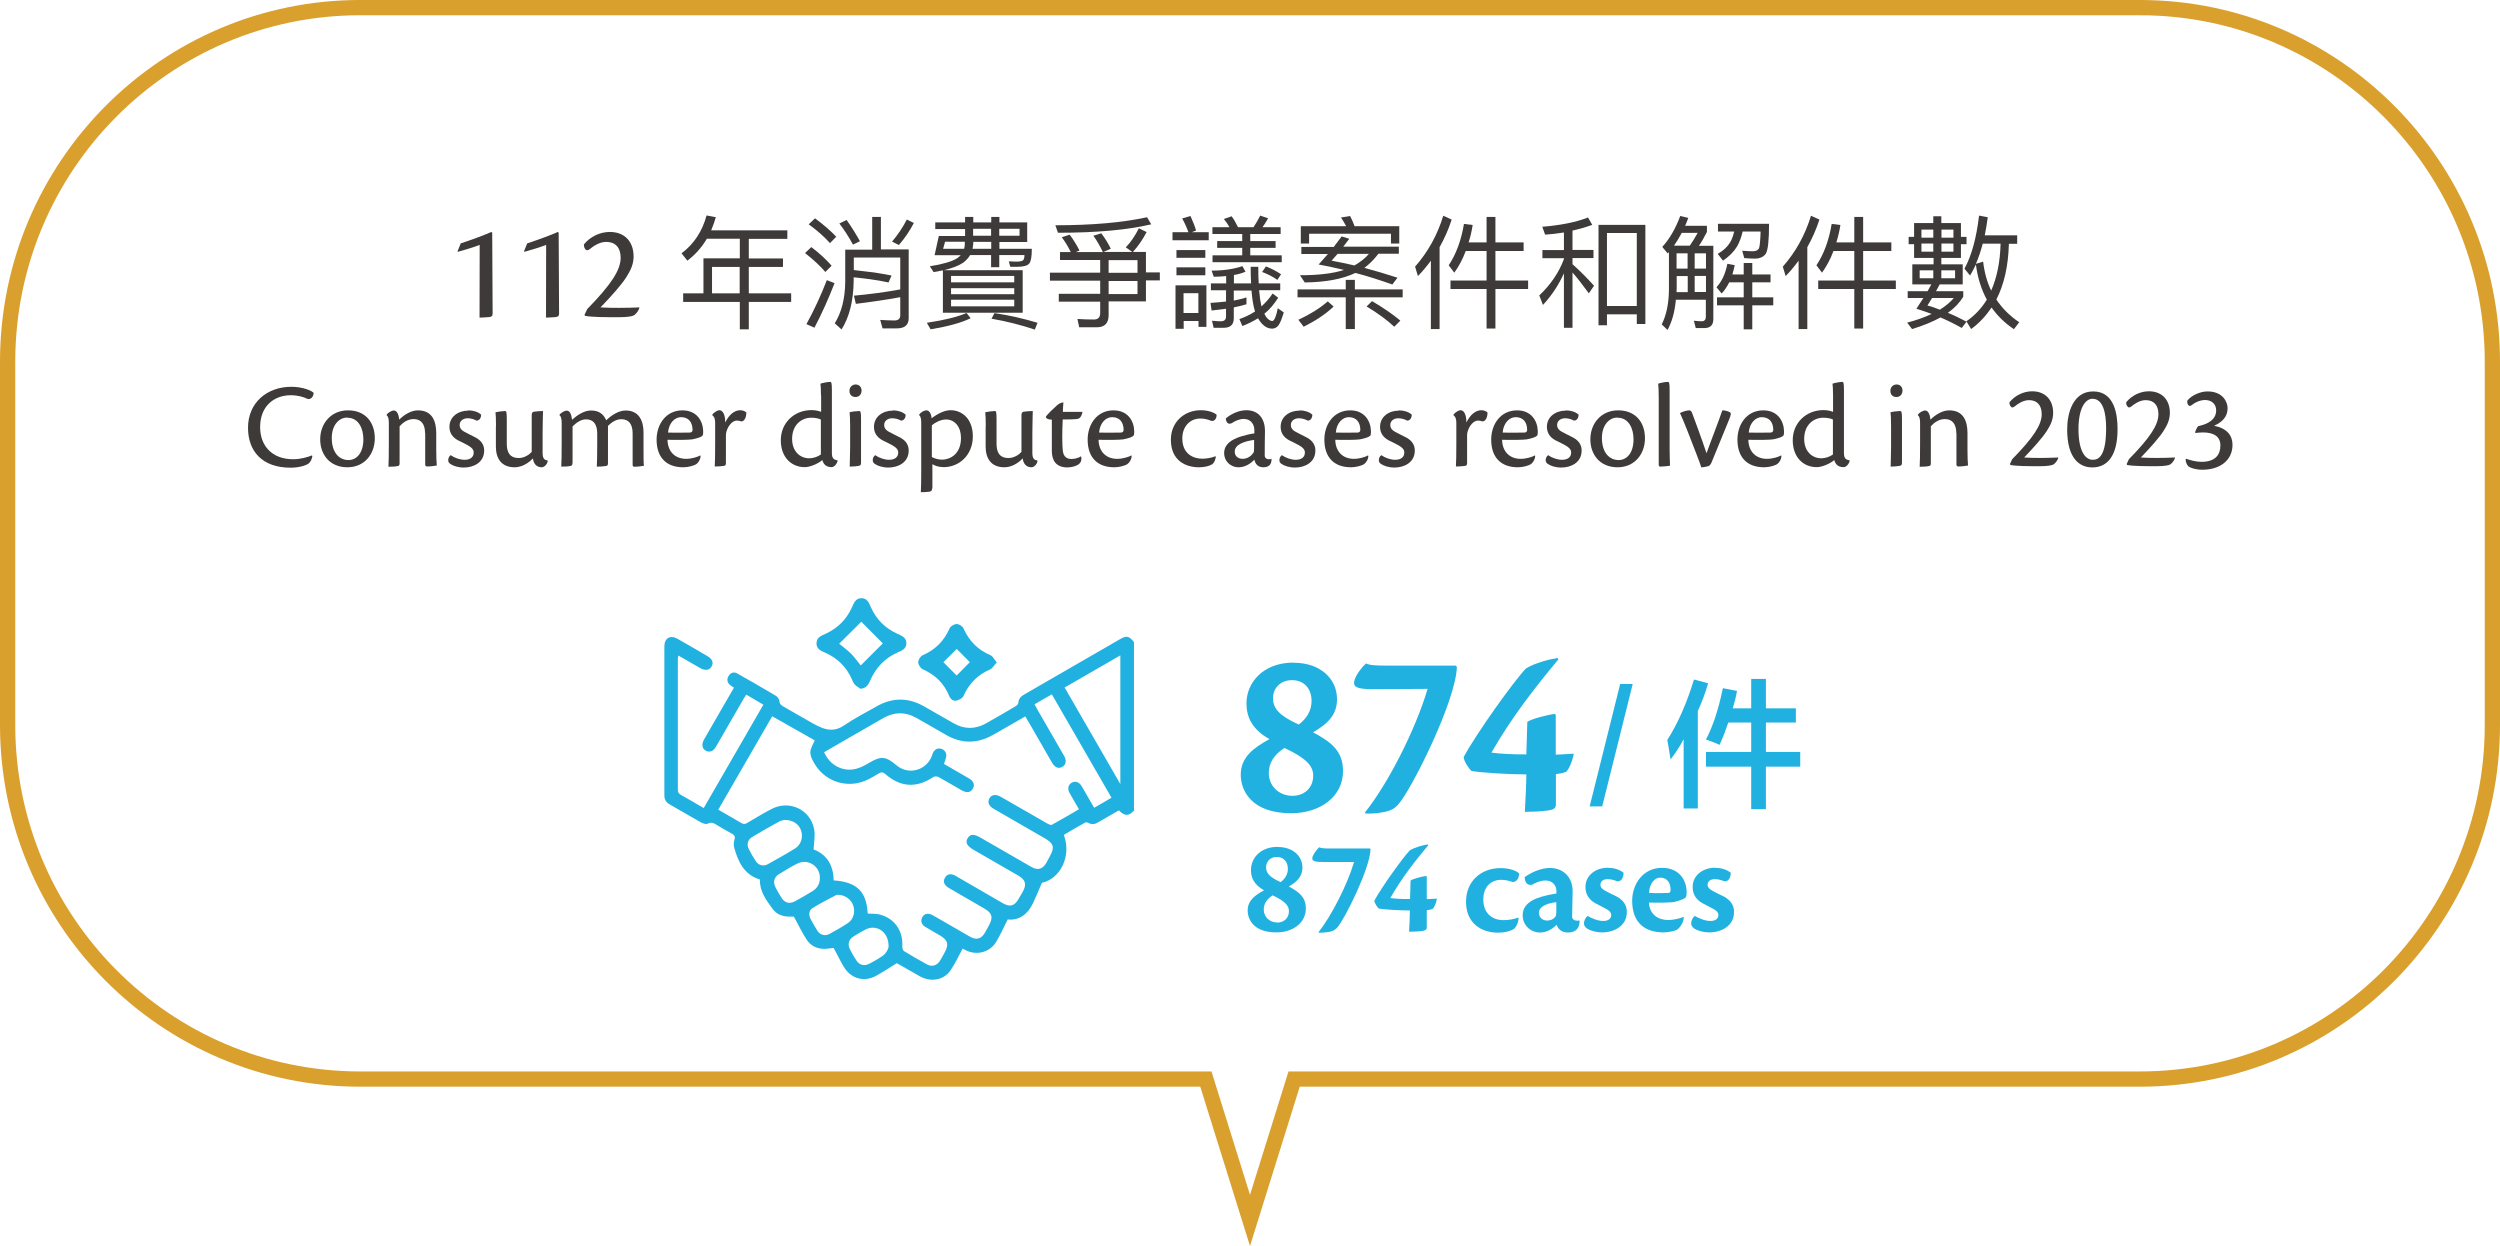 <?xml version="1.0" encoding="UTF-8"?>
<svg id="_圖層_2" data-name="圖層_2" xmlns="http://www.w3.org/2000/svg" xmlns:xlink="http://www.w3.org/1999/xlink" viewBox="0 0 183.56 91.5">
  <defs>
    <style>
      .cls-1, .cls-2 {
        fill: none;
      }

      .cls-2 {
        stroke: #daa02d;
        stroke-miterlimit: 10;
        stroke-width: 1.12px;
      }

      .cls-3 {
        fill: #3e3a39;
      }

      .cls-4 {
        fill: #21b1e0;
      }

      .cls-5 {
        clip-path: url(#clippath);
      }
    </style>
    <clipPath id="clippath">
      <rect class="cls-1" x="0" y="0" width="183.56" height="91.5"/>
    </clipPath>
  </defs>
  <g id="_圖層_1-2" data-name="圖層_1">
    <g>
      <path class="cls-4" d="M94.98,48.66c1.96,0,3.19,1.17,3.19,2.68,0,1.21-.77,1.85-1.76,2.43,1.42.76,2.2,1.42,2.2,2.86,0,1.8-1.6,3.08-3.82,3.08-2.9,0-3.69-1.66-3.69-2.83,0-1.31.99-2,2.11-2.61-1.28-.72-1.69-1.62-1.69-2.63,0-1.49,1.19-2.99,3.46-2.99h.02ZM94.91,58.43c.86,0,1.51-.58,1.51-1.48,0-.74-.56-1.31-2.11-2.03-.79.5-1.15,1.13-1.15,1.84,0,.95.74,1.67,1.73,1.67h.02ZM94.84,49.94c-.77,0-1.37.54-1.37,1.33s.52,1.3,1.89,1.93c.56-.43.94-.99.94-1.73,0-.86-.5-1.53-1.44-1.53h-.02Z"/>
      <path class="cls-4" d="M106.97,48.95c-.05,2.47-3.33,9.02-4.29,10.1-.29.34-.61.5-1.15.59-.52.09-.94.11-1.28.09l-.02-.09c1.64-2.04,3.69-6.01,4.59-9.06-.65,0-2.12.02-4.09.02-1.21,0-1.35-.22-1.3-.56.05-.36.52-1.03.88-1.33.23.14.74.16,1.55.16h5.02l.07.07Z"/>
      <path class="cls-4" d="M114.42,48.42c-1.58,1.89-3.47,4.29-4.91,6.84.68.09,1.62.14,2.56.13l.07-2.39c.36-.23,1.48-.52,2.02-.58l.07.07v2.92c.23,0,.88-.05,1.3-.07l.02.04c-.13.58-.31,1.01-.54,1.28-.29.13-.56.14-.77.18v2.23c0,.29-.2.38-.52.43-.54.09-1.46.11-1.76.11.05-.88.11-2.16.11-2.75-1.35,0-3.31-.13-4.02-.25-.14-.09-.58-.7-.58-1.03.92-1.71,3.67-5.56,4.57-6.5.65-.4,1.73-.68,2.34-.77l.05.13Z"/>
    </g>
    <g>
      <path class="cls-4" d="M116.72,59.21l2.24-8.99h.92l-2.24,8.99h-.92Z"/>
      <path class="cls-4" d="M122.66,55.77c-.08-.53-.16-1.01-.24-1.44.77-1.2,1.42-2.68,1.96-4.44l1.04.28c-.21.72-.47,1.4-.76,2.04v7.15h-1.04v-5.08c-.27.51-.59,1-.96,1.48ZM126.26,54.69c-.16-.08-.43-.19-.8-.32-.08-.03-.15-.05-.2-.08.51-.96.92-2.21,1.24-3.76l1.04.2c-.08.45-.19.88-.32,1.28h1.36v-2.16h1.08v2.16h2.2v1.04h-2.2v2.16h2.52v1.08h-2.52v3.12h-1.08v-3.12h-3.32v-1.08h3.32v-2.16h-1.68c-.19.56-.4,1.11-.64,1.64Z"/>
    </g>
    <g>
      <path class="cls-4" d="M93.82,62.19c1.11,0,1.81.66,1.81,1.52,0,.68-.44,1.05-1,1.38.81.43,1.25.81,1.25,1.62,0,1.02-.91,1.75-2.17,1.75-1.65,0-2.1-.94-2.1-1.61,0-.75.56-1.13,1.2-1.48-.73-.41-.96-.92-.96-1.49,0-.85.67-1.7,1.96-1.7h0ZM93.78,67.74c.49,0,.86-.33.86-.84,0-.42-.32-.75-1.2-1.16-.45.29-.65.64-.65,1.04,0,.54.42.95.98.95h.01ZM93.74,62.92c-.44,0-.78.31-.78.76s.3.74,1.07,1.09c.32-.25.53-.56.53-.98,0-.49-.29-.87-.82-.87h0Z"/>
      <path class="cls-4" d="M100.63,62.35c-.03,1.4-1.89,5.12-2.43,5.74-.16.19-.35.29-.65.34-.3.05-.53.06-.73.05v-.05c.92-1.16,2.09-3.42,2.6-5.14-.37,0-1.21,0-2.32,0-.69,0-.77-.12-.74-.32.03-.2.3-.58.5-.76.13.08.42.09.88.09h2.85l.04.04Z"/>
      <path class="cls-4" d="M104.87,62.06c-.9,1.07-1.97,2.43-2.79,3.88.39.05.92.08,1.45.07l.04-1.36c.2-.13.84-.3,1.15-.33l.04.04v1.66c.13,0,.5-.03.74-.04v.02c-.06.33-.16.57-.3.73-.16.07-.32.08-.44.1v1.27c0,.16-.11.21-.3.25-.31.05-.83.06-1,.06.03-.5.06-1.23.06-1.56-.77,0-1.88-.07-2.28-.14-.08-.05-.33-.4-.33-.58.52-.97,2.09-3.16,2.6-3.69.37-.23.98-.39,1.33-.44l.03.07Z"/>
      <path class="cls-4" d="M111.5,67.39c0,.3-.15.65-.34.82-.3.18-.73.27-1.16.27-1.33,0-2.36-.77-2.36-2.27s1.1-2.47,2.53-2.47c.7,0,1.19.21,1.37.39,0,.27-.13.64-.49.63-.23-.09-.55-.16-.83-.16-.74,0-1.31.51-1.31,1.44,0,1.11.76,1.52,1.46,1.52.44,0,.83-.08,1.1-.19l.02.03Z"/>
      <path class="cls-4" d="M115.98,67.61c.01.54-.28.86-.86.86-.42,0-.7-.21-.83-.57-.27.29-.72.57-1.21.57-.67,0-1.28-.51-1.28-1.27,0-1.05,1.23-1.34,1.95-1.5.18-.04.41-.07.53-.1v-.17c0-.43-.3-.78-.81-.78-.37,0-.73.16-.95.3-.43.12-.57-.25-.57-.55.44-.32,1.16-.67,1.85-.67.92,0,1.67.61,1.67,1.73,0,.42-.04,1.2-.04,1.86,0,.13.12.28.37.28.05,0,.12,0,.17-.02v.04ZM113,67.03c0,.36.28.56.6.56.29,0,.45-.11.59-.27.05-.06.08-.16.08-.35v-.73c-.89.1-1.28.43-1.28.77h0Z"/>
      <path class="cls-4" d="M118.06,63.72c.41,0,.81.1,1.15.36,0,.27-.11.66-.47.63-.2-.09-.46-.16-.71-.16-.31,0-.52.16-.52.41,0,.21.16.34.38.46.19.11.6.3.84.42.51.29.72.67.72,1.12,0,1.01-.9,1.5-1.83,1.5-.4,0-.83-.11-1.1-.29-.13-.09-.22-.21-.22-.37,0-.21.12-.44.27-.55.3.18.74.37,1.15.37.37,0,.58-.17.58-.43,0-.18-.1-.32-.4-.47-.26-.14-.52-.27-.78-.41-.42-.24-.71-.62-.71-1.17,0-.91.79-1.43,1.67-1.43h0Z"/>
      <path class="cls-4" d="M123.63,67.33c0,.45-.36.87-.53.95-.15.07-.59.18-.95.18-1.49,0-2.31-.82-2.31-2.32,0-1.24.81-2.42,2.19-2.42,1.3,0,1.8.94,1.81,1.76,0,.14,0,.25-.03.34-.03.15-.44.3-.86.4-.25.06-1.32.07-1.88.05.05.9.71,1.28,1.4,1.28.49,0,.97-.15,1.15-.23l.02.02ZM121.91,64.44c-.38,0-.79.36-.83,1.12.42.03,1.21.02,1.45,0,.07,0,.13-.1.13-.21,0-.5-.23-.91-.75-.91h0Z"/>
      <path class="cls-4" d="M125.93,63.72c.41,0,.81.1,1.15.36,0,.27-.11.66-.47.63-.2-.09-.46-.16-.71-.16-.31,0-.52.16-.52.41,0,.21.16.34.38.46.19.11.6.3.84.42.51.29.72.67.72,1.12,0,1.01-.9,1.5-1.83,1.5-.4,0-.83-.11-1.1-.29-.13-.09-.22-.21-.22-.37,0-.21.12-.44.27-.55.3.18.74.37,1.15.37.37,0,.58-.17.58-.43,0-.18-.1-.32-.4-.47-.26-.14-.52-.27-.78-.41-.42-.24-.71-.62-.71-1.17,0-.91.79-1.43,1.67-1.43h0Z"/>
    </g>
    <g>
      <path class="cls-3" d="M36.14,17.09c0,.69.03,5.08.03,5.92,0,.21-.08.24-.24.27-.24.02-.57.04-.72.04,0-.55.01-2.7.01-5.34-.36.15-1.17.39-1.6.51l-.03-.03.24-.59c.85-.28,1.82-.64,2.25-.84l.06.06Z"/>
      <path class="cls-3" d="M41.02,17.09c0,.69.03,5.08.03,5.92,0,.21-.08.24-.24.27-.24.02-.57.04-.72.04,0-.55.01-2.7.01-5.34-.36.15-1.17.39-1.6.51l-.03-.03.24-.59c.85-.28,1.82-.64,2.25-.84l.06.06Z"/>
      <path class="cls-3" d="M43.1,22.71c1.81-1.85,2.47-2.9,2.47-3.78,0-.78-.41-1.17-1.06-1.17-.51,0-.98.34-1.19.52-.17.13-.29.13-.38-.04-.05-.08-.07-.2-.07-.29.46-.58,1.2-.92,1.9-.92,1.1,0,1.75.71,1.75,1.8,0,.55-.2,1-.54,1.53-.34.54-1.12,1.42-1.89,2.21.77.05,1.94.04,2.86,0-.04.25-.29.53-.42.59-.11.07-.51.13-1.07.13-1.05,0-1.99,0-2.51-.1l-.03-.08.19-.4Z"/>
    </g>
    <g>
      <path class="cls-3" d="M50.47,19.14l-.43-.54c.91-.68,1.52-1.61,1.84-2.78l.68.13c-.1.34-.22.66-.34.96h5.59v.63h-2.83v1.44h2.51v.62h-2.51v1.94h3.11v.63h-3.11v2.01h-.66v-2.01h-4.16v-.63h1.49v-2.57h2.67v-1.44h-2.42c-.38.64-.85,1.17-1.42,1.6ZM54.31,21.54v-1.94h-2.03v1.94h2.03Z"/>
      <path class="cls-3" d="M61.06,19.51l-.46.46c-.36-.43-.86-.89-1.49-1.39l.46-.44c.59.45,1.09.91,1.49,1.37ZM61.28,20.78c-.45,1.16-.94,2.25-1.48,3.28l-.59-.26c.58-1.05,1.07-2.13,1.5-3.23l.57.22ZM61.4,17.38l-.46.47c-.38-.43-.89-.89-1.56-1.38l.46-.44c.61.45,1.13.9,1.56,1.35ZM64.68,15.91v2.4h2.04v5.05c0,.5-.29.75-.86.75h-1.06l-.17-.62c.37.02.71.04,1.04.04.29,0,.43-.13.43-.38v-1.33c-1.03.19-2.12.35-3.26.49l-.14-.6c1.19-.11,2.32-.26,3.4-.46v-2.34h-3.41v.92c.65.07,1.15.13,1.52.18.32.05.74.12,1.25.22l-.22.51c-.46-.1-.92-.18-1.37-.24-.39-.05-.78-.1-1.19-.14v.28c-.02,1.46-.32,2.65-.89,3.55l-.5-.45c.5-.8.76-1.82.77-3.06v-2.35h1.98v-2.4h.62ZM63.14,17.71l-.51.25c-.32-.58-.65-1.1-1-1.55l.53-.26c.34.48.67,1,.98,1.56ZM67.1,16.37c-.29.56-.65,1.1-1.1,1.62l-.5-.25c.45-.54.81-1.08,1.08-1.62l.52.25Z"/>
      <path class="cls-3" d="M71.26,23.37c-.68.33-1.66.6-2.93.81l-.28-.48c1.28-.19,2.25-.43,2.92-.72l.3.39ZM73.37,18.27h2.39c0,.57-.06.93-.19,1.08-.13.16-.43.24-.89.24-.17,0-.34,0-.5,0l-.11-.4c.2,0,.38.02.54.02.28,0,.45-.04.52-.11.05-.07.09-.19.09-.37h-1.85v.89h-.6v-.89h-1.54c-.13.21-.29.39-.5.55-.33.23-.81.41-1.43.56h5.79v3.12h-5.86v-3.11c-.22.04-.45.09-.68.13l-.28-.43c.96-.15,1.63-.35,2.01-.59.1-.07.19-.15.26-.22h-1.92l.31-1.41h1.93v-.51h-2.19v-.49h2.19v-.4h.6v.4h1.32v-.4h.6v.4h2.04v1.44h-2.04v.51ZM69.25,18.27h1.54c.03-.11.04-.21.05-.31v-.21h-1.45l-.14.51ZM74.47,20.73v-.47h-4.64v.47h4.64ZM74.47,21.6v-.44h-4.64v.44h4.64ZM74.47,22.01h-4.64v.48h4.64v-.48ZM71.45,17.96c0,.11-.03.21-.04.31h1.37v-.51h-1.32v.21ZM71.45,17.31h1.32v-.51h-1.32v.51ZM76.18,23.7l-.2.5c-1.02-.34-2.08-.61-3.18-.8l.22-.41c1.1.16,2.15.41,3.16.71ZM73.37,17.31h1.49v-.51h-1.49v.51Z"/>
      <path class="cls-3" d="M81.4,22.16v.98c0,.59-.29.89-.86.89h-1.3l-.13-.61c.42.03.83.04,1.21.04.31,0,.46-.16.46-.48v-.83h-3.04v-.58h3.04v-.96h-3.69v-.59h3.69v-.93h-2.95v-.58h.79c-.2-.41-.42-.77-.66-1.09l.58-.19c.27.36.51.75.72,1.16l-.26.12h1.98c-.22-.45-.45-.86-.7-1.2l.58-.18c.27.35.5.73.7,1.13l-.54.24h2.12l-.48-.34c.38-.39.69-.86.96-1.4l.57.28c-.3.57-.63,1.05-1.01,1.46h.96v1.5h1.02v.59h-1.02v1.54h-2.75ZM84.53,16.47c-1.72.41-4.01.62-6.85.62l-.19-.55c2.71,0,4.95-.2,6.73-.59l.31.52ZM81.4,20.03h2.12v-.93h-2.12v.93ZM81.4,21.59h2.12v-.96h-2.12v.96Z"/>
      <path class="cls-3" d="M87.83,16.92l-.33.13h1.25v.59h-2.66v-.59h1.17c-.13-.36-.28-.69-.46-1.01l.61-.18c.18.4.32.75.41,1.06ZM86.9,24.14h-.59v-3.19h2.27v3.05h-.58v-.43h-1.09v.57ZM88.5,18.36v.57h-2.12v-.57h2.12ZM88.5,19.63v.58h-2.12v-.58h2.12ZM87.99,21.53h-1.09v1.45h1.09v-1.45ZM90.03,20.81v-.54c-.29.03-.59.05-.91.05l-.16-.45c.9,0,1.66-.12,2.26-.33l.23.41c-.25.11-.54.19-.85.24v.62h1.26c-.02-.38-.03-.79-.03-1.22h.56c0,.45,0,.86.03,1.22h1.58v.5h-1.55c.04.49.1.88.17,1.19.32-.29.6-.61.82-.95l.41.31c-.29.46-.62.86-1.02,1.18.17.34.37.51.58.53.15,0,.29-.32.41-.94l.44.31c-.14.46-.26.77-.39.95-.13.16-.29.24-.46.24-.41,0-.75-.26-1.04-.76-.36.22-.74.41-1.15.57l-.22-.51c.43-.15.81-.34,1.15-.56-.13-.4-.21-.91-.26-1.54h-1.3v.74c.34-.07.66-.14.93-.23v.5c-.26.08-.57.16-.93.23v.8c0,.47-.25.7-.76.7h-.72l-.12-.52c.22.02.43.04.65.04.25,0,.38-.12.38-.35v-.57c-.33.04-.68.09-1.06.13l-.08-.56c.41-.03.8-.06,1.14-.1v-.83h-1.11v-.5h1.11ZM90.27,16.68c-.12-.22-.25-.41-.41-.6l.57-.2c.17.22.32.5.47.8h1.14c.18-.27.34-.55.49-.85l.58.2c-.13.23-.26.45-.41.65h1.33v.5h-2.23v.52h1.86v.5h-1.86v.55h2.31v.5h-5.08v-.5h2.18v-.55h-1.84v-.5h1.84v-.52h-2.19v-.5h1.26ZM94.06,20.14l-.27.41c-.36-.25-.74-.44-1.12-.58l.28-.41c.41.16.77.35,1.11.58Z"/>
      <path class="cls-3" d="M98.81,21.25v-.7h.67v.7h3.51v.58h-3.51v2.33h-.67v-2.33h-3.54v-.58h3.54ZM97.93,22.5c-.59.56-1.33,1.05-2.21,1.49l-.39-.51c.85-.39,1.57-.84,2.16-1.35l.43.38ZM99.08,17.52c-.16.22-.31.41-.45.59h4.08v.52h-1.5c-.32.42-.66.76-1.03,1.04.79.21,1.6.45,2.43.72l-.38.5c-.9-.32-1.8-.61-2.71-.85-.94.45-2.18.68-3.72.7l-.35-.53c1.36,0,2.44-.13,3.23-.39-.63-.15-1.25-.29-1.86-.4.23-.27.46-.52.68-.77h-1.95v-.52h2.38c.2-.26.4-.52.58-.77l.58.18ZM102.74,17.88h-.61v-.72h-6.01v.72h-.61v-1.27h3.33c-.12-.23-.24-.44-.38-.64l.67-.11c.12.23.23.48.33.75h3.28v1.27ZM100.51,18.64h-2.3c-.16.18-.31.35-.44.5.55.1,1.11.22,1.68.35.43-.25.79-.53,1.06-.85ZM102.82,23.54l-.45.45c-.5-.47-1.17-.97-2.03-1.49l.4-.39c.83.49,1.52.96,2.08,1.43Z"/>
      <path class="cls-3" d="M106.59,16.12c-.23.71-.53,1.39-.89,2.03v6.01h-.64v-5.02c-.29.4-.6.77-.95,1.13l-.21-.69c.95-1.08,1.64-2.33,2.07-3.74l.61.28ZM108.13,16.52c-.07.45-.17.88-.3,1.28h1.32v-1.87h.65v1.87h2.07v.63h-2.07v2.17h2.4v.62h-2.4v2.9h-.65v-2.9h-2.65v-.62h2.65v-2.17h-1.53c-.22.59-.5,1.12-.84,1.59l-.41-.54c.55-.83.92-1.84,1.12-3.04l.64.08Z"/>
      <path class="cls-3" d="M114.83,18.37v-1.3c-.45.07-.91.13-1.38.16l-.21-.58c1.34-.11,2.46-.33,3.36-.68l.31.54c-.47.17-.95.31-1.45.42v1.42h1.54v.6h-1.54v.45c.52.46,1.04.98,1.58,1.58l-.38.56c-.47-.64-.86-1.15-1.2-1.53v4.06h-.63v-4c-.39.86-.9,1.63-1.54,2.32l-.27-.7c.84-.79,1.44-1.68,1.81-2.67v-.06h-1.58v-.6h1.58ZM120.81,23.79h-.63v-.71h-2.19v.8h-.62v-7.37h3.44v7.28ZM120.18,22.47v-5.36h-2.19v5.36h2.19Z"/>
      <path class="cls-3" d="M122.44,24.23l-.43-.41c.34-.67.52-1.52.53-2.55v-2.76s-.06.06-.09.1l-.4-.48c.53-.58.97-1.33,1.32-2.27l.59.14c-.07.2-.15.4-.23.58h1.6v.45c-.2.4-.4.75-.59,1.02h1.06v5.39c0,.43-.22.65-.67.65h-.62l-.14-.54c.21.02.41.04.58.04.2,0,.3-.12.3-.34v-1.24h-2.2c-.08.89-.29,1.64-.62,2.23ZM124.65,17.1h-1.17c-.18.34-.37.65-.57.94h1.16c.19-.27.38-.58.58-.94ZM123.1,21.24c0,.07,0,.14,0,.21h.82v-1.18h-.81v.97ZM123.91,18.6h-.81v1.12h.81v-1.12ZM125.26,18.6h-.83v1.12h.83v-1.12ZM124.43,21.44h.83v-1.18h-.83v1.18ZM126.41,21.55l-.38-.46c.4-.43.66-1,.8-1.72l.54.1c-.05.24-.11.47-.17.68h.83v-.84h.63v.84h1.34v.58h-1.34v1.1h1.54v.59h-1.54v1.76h-.63v-1.76h-1.96v-.59h1.96v-1.1h-1.06c-.16.31-.34.59-.56.82ZM126.14,17.01v-.58h3.75c0,1.22-.08,1.95-.24,2.2-.16.23-.43.36-.82.36-.22,0-.47-.02-.76-.04l-.15-.54c.31.02.57.04.77.04.25,0,.41-.09.47-.24.05-.15.09-.56.11-1.21h-1.32c-.09.41-.23.78-.41,1.1-.23.38-.58.73-1.03,1.04l-.39-.5c.41-.23.71-.51.91-.84.14-.23.23-.5.3-.8h-1.2Z"/>
      <path class="cls-3" d="M133.59,16.12c-.23.71-.53,1.39-.89,2.03v6.01h-.64v-5.02c-.29.4-.6.77-.95,1.13l-.21-.69c.95-1.08,1.64-2.33,2.07-3.74l.61.28ZM135.13,16.52c-.07.45-.17.88-.3,1.28h1.32v-1.87h.65v1.87h2.07v.63h-2.07v2.17h2.4v.62h-2.4v2.9h-.65v-2.9h-2.65v-.62h2.65v-2.17h-1.53c-.22.59-.5,1.12-.84,1.59l-.41-.54c.55-.83.92-1.84,1.12-3.04l.64.08Z"/>
      <path class="cls-3" d="M141.95,16.38v-.5h.59v.5h1.44v1.01h.41v.54h-.41v1.01h-1.44v.47h1.57v1.47h-1.69c-.1.18-.19.34-.27.5h2v.41c-.27.44-.65.84-1.13,1.18.45.18.9.4,1.37.65l-.35.46c-.52-.29-1.04-.55-1.56-.77-.59.32-1.29.61-2.09.85l-.36-.47c.69-.18,1.3-.4,1.8-.64-.38-.14-.76-.27-1.12-.38.18-.27.35-.53.51-.79h-1.15v-.5h1.46c.09-.17.19-.33.28-.5h-1.4v-1.47h1.56v-.47h-1.43v-1.01h-.4v-.54h.4v-1.01h1.43ZM141.95,19.85h-1v.58h1v-.58ZM141.95,17.45v-.59h-.87v.59h.87ZM141.95,17.88h-.87v.6h.87v-.6ZM143.44,21.88h-1.58c-.13.2-.23.39-.34.55.3.08.6.18.91.31.42-.26.76-.55,1.02-.85ZM143.43,17.45v-.59h-.88v.59h.88ZM143.43,17.88h-.88v.6h.88v-.6ZM143.55,19.85h-1.01v.58h1.01v-.58ZM145.08,19.42c-.14.3-.29.57-.43.81l-.41-.5c.52-.96.88-2.26,1.07-3.9l.64.12c-.06.47-.14.92-.22,1.33h2.38v.62h-.61c-.04,1.62-.35,2.99-.92,4.09.43.65.99,1.21,1.68,1.67l-.39.51c-.67-.45-1.21-.98-1.64-1.59-.42.62-.91,1.15-1.5,1.58l-.35-.57c.61-.42,1.11-.95,1.5-1.59-.41-.76-.68-1.62-.8-2.58ZM145.09,19.37l.52-.16c.09.79.29,1.5.59,2.13.42-.96.66-2.11.69-3.45h-1.31c-.14.54-.31,1.04-.5,1.48Z"/>
    </g>
    <g>
      <path class="cls-3" d="M22.94,33.47c-.04.25-.14.45-.29.57-.2.14-.69.3-1.32.3-2.05,0-3.12-1.18-3.12-2.93,0-1.84,1.39-3.01,3.18-3.01.83,0,1.5.28,1.64.45-.02.33-.25.5-.45.44-.27-.14-.72-.27-1.23-.27-1.22,0-2.25.79-2.25,2.34,0,1.36.86,2.36,2.43,2.36.56,0,1.1-.17,1.36-.28l.04.04Z"/>
      <path class="cls-3" d="M25.56,30.13c1.26,0,1.96.87,1.96,2.05s-.78,2.13-2.01,2.13c-1.33,0-2-.97-2-2.05,0-1.2.83-2.13,2.03-2.13h0ZM25.49,30.66c-.59,0-1.13.54-1.13,1.5,0,1.08.55,1.62,1.23,1.62.54,0,1.09-.45,1.09-1.53,0-.77-.34-1.58-1.18-1.58h0Z"/>
      <path class="cls-3" d="M31.21,31.81c0-.69-.31-1.04-.84-1.04-.46,0-.82.29-1.03.53v2.7c0,.18-.04.21-.19.23-.21.04-.42.03-.63.04.02-.34.03-.87.03-1.67v-1.53c0-.34-.05-.49-.16-.58v-.04c.08-.14.36-.31.53-.31.29,0,.37.45.39.67.38-.37.88-.68,1.38-.68,1.06,0,1.34.82,1.34,1.67v1.24c0,.53.02.92.04,1.14-.19.03-.44.07-.7.07-.1,0-.15-.05-.15-.14v-2.31Z"/>
      <path class="cls-3" d="M34.38,30.13c.36,0,.73.11.95.32,0,.19-.11.45-.35.43-.17-.1-.43-.17-.64-.17-.34,0-.59.2-.59.49,0,.25.15.4.36.51.22.13.57.28.84.43.41.23.6.55.6.94,0,.87-.76,1.25-1.5,1.25-.41,0-.78-.12-.99-.27-.09-.06-.16-.16-.15-.28,0-.15.08-.29.18-.36.28.2.68.34,1.02.34.44,0,.67-.21.67-.53,0-.22-.14-.37-.44-.54-.25-.14-.49-.25-.71-.36-.39-.21-.63-.53-.63-.99,0-.75.65-1.19,1.38-1.19h0Z"/>
      <path class="cls-3" d="M36.42,31.3c0-.56-.02-.83-.04-1.03.15-.04.54-.09.7-.09.09,0,.13.05.13.56,0,.6,0,1.24,0,1.83,0,.93.48,1.06.89,1.06s.79-.27.94-.45v-2.64c0-.23.03-.26.15-.31.26-.03.47-.05.68-.05,0,.2-.03.84-.03,1.63v1.43c0,.44.13.53.37.57v.05c0,.18-.23.45-.43.45-.38,0-.6-.25-.65-.65-.28.3-.57.45-.76.53-.18.07-.37.12-.59.12-.93,0-1.37-.61-1.37-1.51v-1.51Z"/>
      <path class="cls-3" d="M42.03,34.01c0,.15-.05.19-.18.21-.22.04-.44.04-.64.04.02-.34.03-.87.03-1.67v-1.54c0-.3-.05-.49-.16-.56v-.04c.09-.13.37-.3.53-.3.29,0,.36.42.39.67.38-.34.89-.68,1.39-.68.61,0,.93.28,1.12.72.37-.36.91-.72,1.43-.72.96,0,1.31.74,1.31,1.6v1.32c0,.53,0,.92.03,1.14-.19.03-.45.07-.7.07-.09,0-.13-.05-.13-.15v-2.3c0-.69-.29-1.04-.83-1.04-.43,0-.75.27-.98.49v2.71c0,.17-.02.22-.18.24-.25.04-.45.04-.64.04.02-.34.03-.87.03-1.67v-.76c0-.69-.29-1.04-.82-1.04-.4,0-.75.28-.99.52v2.71Z"/>
      <path class="cls-3" d="M51.44,33.46c0,.3-.21.57-.37.65-.15.08-.53.2-.9.2-1.27,0-1.96-.75-1.96-2.03,0-1.13.69-2.15,1.9-2.15,1.05,0,1.5.78,1.52,1.52,0,.09,0,.21-.02.28-.03.15-.47.27-.79.33-.25.04-1.15.05-1.81.03.02.89.57,1.4,1.37,1.4.42,0,.87-.15,1.03-.25l.03.03ZM50,30.63c-.44,0-.89.41-.95,1.13.64.02,1.44,0,1.61,0,.11,0,.19-.08.19-.19,0-.54-.27-.94-.84-.94h0Z"/>
      <path class="cls-3" d="M52.29,30.46c.08-.14.37-.34.53-.34.25,0,.43.32.43.9.29-.59.68-.9,1.11-.9.2,0,.38.1.44.17,0,.11-.02.34-.11.47-.05.11-.16.19-.27.18-.13-.05-.23-.06-.33-.06-.2,0-.5.19-.69.63-.06.15-.1.28-.1.48v2c0,.14-.03.2-.16.22-.24.03-.45.04-.66.04.02-.34.03-.87.03-1.67v-1.52c0-.25-.04-.45-.21-.57v-.04Z"/>
      <path class="cls-3" d="M60.28,29.05c0-.48-.02-.7-.04-.88.17-.06.55-.13.7-.13.1,0,.14.04.14.59v4.62c0,.42.15.51.42.55v.03c-.04.22-.24.47-.44.47-.43,0-.61-.25-.68-.52-.36.3-.94.52-1.29.52-.97,0-1.76-.71-1.76-1.98s.98-2.21,2.26-2.21c.34,0,.6.09.7.13v-1.2ZM60.28,30.81c-.12-.07-.38-.14-.71-.14-.7,0-1.41.5-1.41,1.56,0,.87.54,1.42,1.27,1.42.28,0,.63-.12.84-.28v-2.57Z"/>
      <path class="cls-3" d="M62.83,28.23c.26,0,.43.19.43.45s-.17.47-.44.47c-.25,0-.45-.15-.45-.45,0-.33.26-.47.45-.47h0ZM63.22,33.98c0,.16-.05.21-.2.23-.13.03-.35.04-.63.05,0-.36.03-.89.03-1.43v-1.53c0-.55-.02-.83-.04-1.03.16-.05.56-.09.7-.09.1,0,.14.05.14.56v3.24Z"/>
      <path class="cls-3" d="M65.55,30.13c.36,0,.73.11.95.32,0,.19-.11.45-.35.43-.17-.1-.43-.17-.64-.17-.34,0-.59.2-.59.49,0,.25.15.4.36.51.22.13.57.28.84.43.41.23.6.55.6.94,0,.87-.76,1.25-1.5,1.25-.41,0-.78-.12-.99-.27-.09-.06-.16-.16-.15-.28,0-.15.08-.29.18-.36.28.2.68.34,1.02.34.44,0,.67-.21.67-.53,0-.22-.14-.37-.44-.54-.25-.14-.49-.25-.71-.36-.39-.21-.63-.53-.63-.99,0-.75.65-1.19,1.38-1.19h0Z"/>
      <path class="cls-3" d="M68.43,35.88c0,.15-.03.18-.18.22-.22.03-.42.04-.64.04.02-.26.03-.79.03-1.59v-3.54c0-.28-.06-.47-.15-.52v-.05c.1-.15.34-.31.54-.31.2,0,.35.25.37.58.54-.4,1-.59,1.4-.59.83,0,1.63.63,1.63,1.92,0,1.38-1.01,2.26-2.14,2.26-.34,0-.66-.1-.83-.22v1.79ZM68.43,33.56c.18.1.46.19.74.19.56,0,1.39-.38,1.39-1.6,0-.8-.45-1.35-1.1-1.35-.42,0-.87.27-1.04.43v2.33Z"/>
      <path class="cls-3" d="M72.38,31.3c0-.56-.02-.83-.04-1.03.15-.04.54-.09.7-.09.09,0,.13.05.13.56,0,.6,0,1.24,0,1.83,0,.93.48,1.06.89,1.06s.79-.27.94-.45v-2.64c0-.23.03-.26.15-.31.26-.03.47-.05.68-.05,0,.2-.03.84-.03,1.63v1.43c0,.44.13.53.37.57v.05c0,.18-.23.45-.43.45-.38,0-.6-.25-.65-.65-.28.3-.57.45-.76.53-.18.07-.37.12-.59.12-.93,0-1.37-.61-1.37-1.51v-1.51Z"/>
      <path class="cls-3" d="M79.39,33.53c.04.18,0,.41-.17.54-.18.15-.53.25-.85.25-.82,0-1.14-.51-1.14-1.2v-2.31c-.32,0-.44-.11-.44-.21.1-.18.67-.71.81-.83.12-.11.27-.2.48-.23-.02.28-.04.5-.04.7h1.44c-.09.47-.29.52-.45.53-.31.02-.35.03-1,.03-.05.91-.04,1.85,0,2.24.04.53.34.66.64.66.27,0,.54-.09.69-.19l.03.02Z"/>
      <path class="cls-3" d="M83.09,33.46c0,.3-.21.57-.37.65-.15.08-.53.2-.9.2-1.27,0-1.96-.75-1.96-2.03,0-1.13.69-2.15,1.9-2.15,1.05,0,1.5.78,1.52,1.52,0,.09,0,.21-.02.28-.03.15-.47.27-.79.33-.25.04-1.15.05-1.81.03.02.89.57,1.4,1.37,1.4.42,0,.87-.15,1.04-.25l.03.03ZM81.65,30.63c-.45,0-.89.41-.95,1.13.64.02,1.44,0,1.61,0,.11,0,.19-.08.19-.19,0-.54-.27-.94-.83-.94h0Z"/>
      <path class="cls-3" d="M89.27,33.53c-.02.21-.12.45-.25.55-.22.14-.59.23-.99.23-.94,0-2.06-.46-2.06-2.03,0-1.27.96-2.16,2.2-2.16.64,0,1.07.23,1.16.34,0,.25-.14.5-.4.44-.21-.09-.49-.17-.79-.17-.79,0-1.33.61-1.33,1.46,0,1.16.83,1.49,1.47,1.49.34,0,.73-.08.96-.18l.03.03Z"/>
      <path class="cls-3" d="M93.36,33.73c0,.39-.21.58-.61.58s-.59-.27-.65-.56c-.24.26-.66.56-1.15.56-.63,0-1.07-.48-1.07-1.04,0-.97,1.24-1.23,1.74-1.36.16-.04.35-.07.48-.09v-.24c0-.4-.24-.82-.78-.82-.31,0-.64.15-.88.31-.27.13-.41-.06-.44-.34.28-.26.89-.61,1.51-.61.93,0,1.37.66,1.37,1.53,0,.39-.03,1.23-.02,1.79,0,.17.12.28.3.28.05,0,.14,0,.19-.03l.02.03ZM90.66,33.17c0,.33.26.52.58.52.37,0,.64-.23.78-.43.05-.07.06-.15.06-.32v-.64c-.74.1-1.42.35-1.42.85h0Z"/>
      <path class="cls-3" d="M95.41,30.13c.36,0,.73.11.95.32,0,.19-.11.45-.35.43-.17-.1-.43-.17-.64-.17-.34,0-.59.2-.59.49,0,.25.15.4.36.51.22.13.57.28.84.43.41.23.6.55.6.94,0,.87-.76,1.25-1.5,1.25-.41,0-.78-.12-.99-.27-.09-.06-.16-.16-.15-.28,0-.15.08-.29.18-.36.28.2.68.34,1.02.34.44,0,.67-.21.67-.53,0-.22-.14-.37-.44-.54-.25-.14-.49-.25-.71-.36-.39-.21-.63-.53-.63-.99,0-.75.65-1.19,1.38-1.19h0Z"/>
      <path class="cls-3" d="M100.47,33.46c0,.3-.21.57-.37.65-.15.08-.53.2-.9.2-1.27,0-1.96-.75-1.96-2.03,0-1.13.69-2.15,1.9-2.15,1.05,0,1.5.78,1.52,1.52,0,.09,0,.21-.02.28-.03.15-.47.27-.79.33-.25.04-1.15.05-1.81.03.02.89.57,1.4,1.37,1.4.42,0,.87-.15,1.03-.25l.03.03ZM99.03,30.63c-.44,0-.89.41-.95,1.13.64.02,1.44,0,1.61,0,.11,0,.19-.08.19-.19,0-.54-.27-.94-.84-.94h0Z"/>
      <path class="cls-3" d="M102.71,30.13c.36,0,.73.11.95.32,0,.19-.11.45-.35.43-.17-.1-.43-.17-.64-.17-.34,0-.59.2-.59.49,0,.25.15.4.36.51.22.13.57.28.84.43.41.23.6.55.6.94,0,.87-.76,1.25-1.5,1.25-.41,0-.78-.12-.99-.27-.09-.06-.16-.16-.15-.28,0-.15.08-.29.18-.36.28.2.68.34,1.02.34.44,0,.67-.21.67-.53,0-.22-.14-.37-.44-.54-.25-.14-.49-.25-.71-.36-.39-.21-.63-.53-.63-.99,0-.75.65-1.19,1.38-1.19h0Z"/>
      <path class="cls-3" d="M106.71,30.46c.08-.14.37-.34.53-.34.25,0,.43.32.43.9.29-.59.68-.9,1.11-.9.2,0,.38.1.44.17,0,.11-.02.34-.11.47-.05.11-.16.19-.27.18-.13-.05-.23-.06-.33-.06-.2,0-.5.19-.69.63-.06.15-.1.28-.1.48v2c0,.14-.03.2-.16.22-.24.03-.45.04-.66.04.02-.34.03-.87.03-1.67v-1.52c0-.25-.04-.45-.21-.57v-.04Z"/>
      <path class="cls-3" d="M112.72,33.46c0,.3-.21.57-.37.65-.15.08-.53.2-.9.2-1.27,0-1.96-.75-1.96-2.03,0-1.13.69-2.15,1.9-2.15,1.05,0,1.5.78,1.52,1.52,0,.09,0,.21-.02.28-.03.15-.47.27-.79.33-.25.04-1.15.05-1.81.03.02.89.57,1.4,1.37,1.4.42,0,.87-.15,1.03-.25l.03.03ZM111.28,30.63c-.44,0-.89.41-.95,1.13.64.02,1.44,0,1.61,0,.11,0,.19-.08.19-.19,0-.54-.27-.94-.84-.94h0Z"/>
      <path class="cls-3" d="M114.96,30.13c.36,0,.73.11.95.32,0,.19-.11.45-.35.43-.17-.1-.43-.17-.64-.17-.34,0-.59.2-.59.49,0,.25.15.4.36.51.22.13.57.28.84.43.41.23.6.55.6.94,0,.87-.76,1.25-1.5,1.25-.41,0-.78-.12-.99-.27-.09-.06-.16-.16-.15-.28,0-.15.08-.29.18-.36.28.2.68.34,1.02.34.44,0,.67-.21.67-.53,0-.22-.14-.37-.44-.54-.25-.14-.49-.25-.71-.36-.39-.21-.63-.53-.63-.99,0-.75.65-1.19,1.38-1.19h0Z"/>
      <path class="cls-3" d="M118.82,30.13c1.26,0,1.96.87,1.96,2.05s-.78,2.13-2.01,2.13c-1.33,0-2-.97-2-2.05,0-1.2.83-2.13,2.03-2.13h0ZM118.75,30.66c-.59,0-1.13.54-1.13,1.5,0,1.08.55,1.62,1.23,1.62.54,0,1.09-.45,1.09-1.53,0-.77-.34-1.58-1.18-1.58h0Z"/>
      <path class="cls-3" d="M121.79,29.17c0-.54-.02-.82-.04-1,.19-.07.56-.13.7-.13.1,0,.14.04.14.59v4.37c0,.44.02.93.03,1.19-.16.04-.6.07-.71.07-.07,0-.12-.03-.12-.12v-4.97Z"/>
      <path class="cls-3" d="M124.04,30.13c.08,0,.15.06.2.19.18.48.71,1.91,1.06,2.96.31-.88.9-2.37,1.16-3.15.17,0,.36.04.54.13.13.06.1.2-.04.54-.35.87-.64,1.58-1.29,3.15-.07.16-.14.25-.25.28-.15.04-.35.08-.5.09-.2-.59-.47-1.26-1.02-2.68-.29-.74-.43-1.05-.55-1.31.15-.09.5-.2.67-.2h0Z"/>
      <path class="cls-3" d="M130.8,33.46c0,.3-.21.57-.37.65-.15.08-.53.2-.9.2-1.27,0-1.96-.75-1.96-2.03,0-1.13.69-2.15,1.9-2.15,1.05,0,1.5.78,1.52,1.52,0,.09,0,.21-.02.28-.03.15-.47.27-.79.33-.25.04-1.15.05-1.81.03.02.89.57,1.4,1.37,1.4.42,0,.87-.15,1.03-.25l.03.03ZM129.35,30.63c-.44,0-.89.41-.95,1.13.64.02,1.44,0,1.61,0,.11,0,.19-.08.19-.19,0-.54-.27-.94-.84-.94h0Z"/>
      <path class="cls-3" d="M134.59,29.05c0-.48-.02-.7-.04-.88.17-.06.55-.13.7-.13.1,0,.14.04.14.59v4.62c0,.42.15.51.42.55v.03c-.04.22-.24.47-.45.47-.43,0-.61-.25-.68-.52-.36.3-.93.52-1.29.52-.97,0-1.76-.71-1.76-1.98s.98-2.21,2.26-2.21c.35,0,.6.09.7.13v-1.2ZM134.59,30.81c-.12-.07-.38-.14-.71-.14-.7,0-1.41.5-1.41,1.56,0,.87.54,1.42,1.27,1.42.28,0,.63-.12.84-.28v-2.57Z"/>
      <path class="cls-3" d="M139.26,28.23c.26,0,.43.19.43.45s-.17.47-.45.47c-.25,0-.44-.15-.44-.45,0-.33.26-.47.45-.47h0ZM139.65,33.98c0,.16-.05.21-.2.23-.13.03-.35.04-.63.05,0-.36.03-.89.03-1.43v-1.53c0-.55-.02-.83-.04-1.03.16-.05.56-.09.7-.09.1,0,.14.05.14.56v3.24Z"/>
      <path class="cls-3" d="M143.64,31.81c0-.69-.31-1.04-.84-1.04-.46,0-.82.29-1.03.53v2.7c0,.18-.04.21-.19.23-.21.04-.42.03-.63.04.02-.34.03-.87.03-1.67v-1.53c0-.34-.05-.49-.16-.58v-.04c.08-.14.36-.31.53-.31.29,0,.37.45.39.67.38-.37.88-.68,1.38-.68,1.06,0,1.34.82,1.34,1.67v1.24c0,.53.02.92.04,1.14-.19.03-.44.07-.7.07-.1,0-.15-.05-.15-.14v-2.31Z"/>
      <path class="cls-3" d="M147.74,33.72c1.59-1.62,2.17-2.54,2.17-3.31,0-.68-.36-1.03-.93-1.03-.45,0-.86.3-1.04.45-.15.12-.25.12-.34-.04-.05-.07-.06-.17-.06-.25.41-.51,1.05-.81,1.67-.81.96,0,1.54.63,1.54,1.58,0,.48-.17.88-.47,1.34-.3.47-.98,1.24-1.66,1.94.67.05,1.71.04,2.51,0-.04.22-.25.46-.37.52-.1.06-.45.12-.94.12-.93,0-1.74,0-2.21-.09l-.03-.07.16-.35Z"/>
      <path class="cls-3" d="M153.69,28.74c1.58,0,1.79,1.72,1.79,2.77,0,1.91-.71,2.81-1.86,2.81-.92,0-1.84-.64-1.84-2.79,0-1.21.43-2.79,1.91-2.79h0ZM153.64,29.28c-.55,0-1.03.74-1.03,2.22,0,1.72.55,2.26,1.05,2.26.44,0,.98-.28.98-2.32,0-1.03-.19-2.16-1-2.16h0Z"/>
      <path class="cls-3" d="M156.31,33.72c1.59-1.62,2.17-2.54,2.17-3.31,0-.68-.36-1.03-.93-1.03-.45,0-.86.3-1.04.45-.15.12-.25.12-.34-.04-.05-.07-.06-.17-.06-.25.41-.51,1.05-.81,1.67-.81.96,0,1.54.63,1.54,1.58,0,.48-.17.88-.47,1.34-.3.47-.98,1.24-1.66,1.94.67.05,1.71.04,2.51,0-.04.22-.25.46-.37.52-.1.06-.45.12-.94.12-.93,0-1.74,0-2.21-.09l-.03-.07.16-.35Z"/>
      <path class="cls-3" d="M160.51,33.68c.25.1.74.23,1.12.23,1.07,0,1.4-.56,1.4-1.2s-.45-.96-1.3-.96c-.2,0-.37.03-.52.04l-.04-.04c.04-.15.15-.38.23-.46.73-.15,1.32-.49,1.32-1.16,0-.44-.31-.76-.82-.76-.35,0-.74.18-.94.35-.12.1-.23.12-.3,0-.06-.08-.07-.19-.06-.3.26-.35.91-.68,1.48-.68,1.18,0,1.48.83,1.48,1.23,0,.63-.39,1.02-.99,1.29.95.19,1.35.72,1.35,1.4,0,1.16-.95,1.83-2.21,1.83-.52,0-.91-.15-1.03-.25-.12-.12-.21-.34-.2-.52l.03-.03Z"/>
    </g>
    <g class="cls-5">
      <path class="cls-4" d="M65.24,69.44c0-1.02-.87-1.57-1.63-1.22-.33.16-.65.35-.96.55-.34.22-.43.58-.24.94.14.28.3.55.47.81.22.34.57.43.93.25.32-.16.63-.34.93-.54.34-.22.5-.56.51-.79M61.53,65.7s-.09,0-.14.02c-.59.32-1.19.61-1.75.97-.25.16-.27.49-.13.77.16.3.32.59.5.87.21.32.55.42.88.25.46-.25.92-.51,1.36-.8.41-.27.56-.81.4-1.29-.15-.46-.62-.79-1.13-.79M60.2,64.45c0-.86-.88-1.43-1.66-1.04-.46.23-.9.5-1.34.77-.37.23-.46.6-.25.99.13.25.27.49.42.73.25.4.59.5,1.01.27.43-.23.86-.48,1.28-.74.36-.22.54-.55.54-.98M57.62,60.2c-.07.02-.24.03-.39.11-.67.37-1.35.75-2.01,1.15-.32.19-.41.55-.24.88.15.31.33.61.52.9.19.29.55.39.86.22.69-.38,1.37-.76,2.03-1.17.43-.27.59-.82.43-1.31-.15-.46-.6-.78-1.2-.78M82.26,57.57v-9.45c-1.38.8-2.73,1.57-4.09,2.36,1.35,2.35,2.7,4.67,4.09,7.09M63.76,67.08c.27.02.52,0,.75.05,1.12.24,1.81,1.18,1.74,2.34,0,.12.04.31.12.36.55.34,1.12.67,1.69.98.37.2.73.09.96-.27.12-.19.22-.39.33-.59.34-.61.25-.92-.34-1.27-.36-.21-.72-.41-1.08-.63-.28-.17-.35-.44-.22-.69.14-.27.42-.34.72-.19.08.04.16.09.23.13.86.5,1.73,1,2.59,1.49.44.25.8.14,1.05-.28.11-.18.21-.37.31-.56.33-.6.24-.91-.35-1.25-.86-.5-1.73-1-2.59-1.5-.35-.21-.45-.47-.29-.75.16-.29.45-.34.81-.13.07.04.14.08.2.12,1.08.62,2.15,1.25,3.23,1.87.53.31.87.22,1.17-.31.1-.16.19-.33.29-.5.32-.56.23-.9-.33-1.22-1.09-.63-2.18-1.26-3.26-1.88-.5-.29-.63-.55-.44-.86.19-.31.45-.32.94-.04,1.24.72,2.49,1.44,3.73,2.15.48.28.85.17,1.12-.32.09-.16.17-.32.25-.47.36-.66.28-.93-.38-1.31-1.25-.72-2.51-1.44-3.76-2.17-.36-.21-.46-.49-.3-.77.16-.27.46-.31.82-.11.11.06.21.12.32.18,1.05.61,2.1,1.21,3.15,1.81.09.05.23.1.29.07.66-.36,1.32-.75,1.99-1.14-.24-.42-.47-.81-.69-1.2-.16-.3-.1-.59.14-.74.26-.16.55-.08.74.23.14.22.26.45.39.67.18.31.36.61.54.93.45-.26.86-.49,1.27-.74-1.47-2.55-2.92-5.06-4.38-7.59-.43.25-.85.49-1.27.73.09.16.15.28.21.39.65,1.13,1.3,2.25,1.95,3.38.21.36.16.66-.11.82-.28.17-.56.06-.77-.31-.52-.9-1.04-1.81-1.56-2.71-.13-.22-.26-.44-.4-.68-.82.47-1.61.94-2.41,1.38-1.13.63-2.27.63-3.39-.01-.74-.42-1.47-.86-2.22-1.27-.8-.45-1.6-.43-2.4.02-.9.52-1.81,1.04-2.71,1.56-.54.31-1.08.63-1.64.95.28.61.7,1.02,1.34,1.21.74.21,1.35-.06,1.97-.43.86-.52,1.23-.48,1.99.17.88.75,2.19.41,2.61-.67.03-.08.05-.18.09-.25.13-.24.33-.36.61-.28.26.08.41.34.35.61-.04.16-.1.32-.16.5.61.36,1.22.71,1.83,1.06.35.21.45.46.3.74-.16.3-.44.35-.81.15-.57-.33-1.14-.67-1.72-.99-.1-.05-.29-.06-.38,0-1.23.83-2.41.76-3.53-.22-.16-.14-.3-.15-.48-.04-.25.15-.5.3-.76.43-1.39.71-3.07.26-3.9-1.06-.17-.28-.36-.6-.36-.92,0-.3.21-.6.32-.88-1-.57-2.05-1.16-3.12-1.77-1.32,2.29-2.64,4.57-3.96,6.86.59.34,1.14.65,1.69.98.16.09.27.09.42,0,.59-.35,1.17-.7,1.78-1.02,1.31-.7,2.87.01,3.15,1.48.09.46-.02.96-.04,1.48.98.37,1.46,1.18,1.47,2.27,1.7.12,2.41.81,2.5,2.42M83.3,59.48c-.43.46-.69.47-1.15.02-.51.29-1.03.59-1.54.89-.23.14-.46.16-.7.03-.07-.04-.18-.05-.24-.02-.53.29-1.05.6-1.56.9.58,1.54-.24,3.22-1.61,3.52-.23.53-.42,1.01-.64,1.47-.39.83-1.01,1.31-1.87,1.22-.3.58-.54,1.14-.85,1.65-.46.76-1.41,1.01-2.21.62-.11-.05-.22-.11-.25-.13-.3.55-.55,1.11-.9,1.61-.49.71-1.44.87-2.23.43-.59-.33-1.17-.67-1.7-.97-.52.32-.99.63-1.49.91-.9.51-1.88.24-2.41-.65-.26-.44-.48-.9-.74-1.38-.17.02-.4.06-.64.07-.57.01-1.05-.22-1.35-.69-.34-.52-.6-1.08-.93-1.68h-.34c-.49,0-.93-.17-1.21-.55-.47-.65-.98-1.3-.94-2.17-1.18-.36-1.61-1.32-1.9-2.37-.04-.16-.03-.37.02-.53.09-.26,0-.38-.22-.49-.33-.17-.64-.37-.96-.55-.24-.14-.46-.34-.79-.16-.11.06-.33-.02-.47-.09-.78-.44-1.55-.89-2.33-1.34-.26-.15-.37-.36-.37-.66,0-3.64,0-7.28,0-10.92,0-.62.43-.87.96-.57.74.42,1.48.85,2.21,1.28.36.21.46.49.29.77-.16.27-.46.31-.83.1-.52-.3-1.05-.6-1.61-.92-.01.12-.03.2-.03.28,0,3.19,0,6.38,0,9.57,0,.19.06.3.23.39.55.3,1.09.62,1.67.96,1.46-2.53,2.91-5.04,4.38-7.59-.42-.24-.83-.48-1.26-.74-.07.12-.15.23-.21.34-.67,1.17-1.34,2.33-2.02,3.5-.19.32-.45.42-.72.29-.28-.14-.35-.46-.16-.81.52-.91,1.05-1.83,1.58-2.74.21-.36.41-.72.63-1.09-.1-.07-.2-.12-.28-.19-.22-.18-.26-.42-.12-.66.14-.24.38-.34.63-.2.96.54,1.91,1.09,2.85,1.65.12.07.24.24.25.37.02.25.16.34.34.44.71.4,1.42.82,2.13,1.22.16.09.32.17.48.24.61.28,1.18.33,1.79-.09.76-.52,1.6-.95,2.41-1.41,1.15-.65,2.3-.66,3.45-.01.73.41,1.46.84,2.19,1.25.78.45,1.58.46,2.37.02.74-.41,1.48-.85,2.21-1.28.08-.05.18-.16.18-.24.02-.31.2-.48.45-.62,2.35-1.35,4.7-2.71,7.05-4.07.45-.26.65-.21.99.24v12.33Z"/>
      <path class="cls-4" d="M61.62,47.27c.26.21.59.45.87.73.28.28.51.62.71.86.55-.55,1.11-1.12,1.62-1.62-.52-.52-1.08-1.09-1.58-1.59-.52.52-1.09,1.08-1.63,1.62M63.19,50.58c-.15-.11-.31-.19-.43-.32-.1-.1-.15-.25-.21-.38-.39-.89-1.03-1.53-1.92-1.94-.31-.14-.68-.25-.68-.7,0-.46.38-.57.7-.72.87-.41,1.5-1.04,1.9-1.92.14-.31.27-.68.7-.68s.56.36.7.68c.4.89,1.05,1.53,1.93,1.93.32.15.67.27.67.7,0,.41-.34.55-.65.68-.98.43-1.63,1.16-2.04,2.13-.12.27-.28.49-.66.53"/>
      <path class="cls-4" d="M71.21,48.62c-.28-.29-.69-.7-.96-.97-.3.3-.71.7-.98.97.29.29.7.7.97.98.28-.28.69-.69.97-.98M73.18,48.64c-.2.22-.31.44-.48.51-.91.39-1.55,1.04-1.95,1.94-.07.17-.32.3-.51.35-.25.06-.45-.11-.55-.35-.38-.92-1.03-1.55-1.94-1.95-.16-.07-.33-.34-.33-.51,0-.18.16-.45.33-.52.92-.4,1.57-1.05,1.97-1.97.07-.16.34-.32.52-.32s.44.16.51.33c.41.92,1.05,1.57,1.98,1.96.17.07.27.31.46.53"/>
      <path class="cls-2" d="M157.11.56H26.45C12.15.56.56,12.21.56,26.57v26.65c0,14.36,11.59,26.01,25.89,26.01h62.09l3.24,10.38,3.24-10.38h62.09c14.3,0,25.89-11.64,25.89-26.01v-26.65c0-14.36-11.59-26.01-25.89-26.01Z"/>
    </g>
  </g>
</svg>